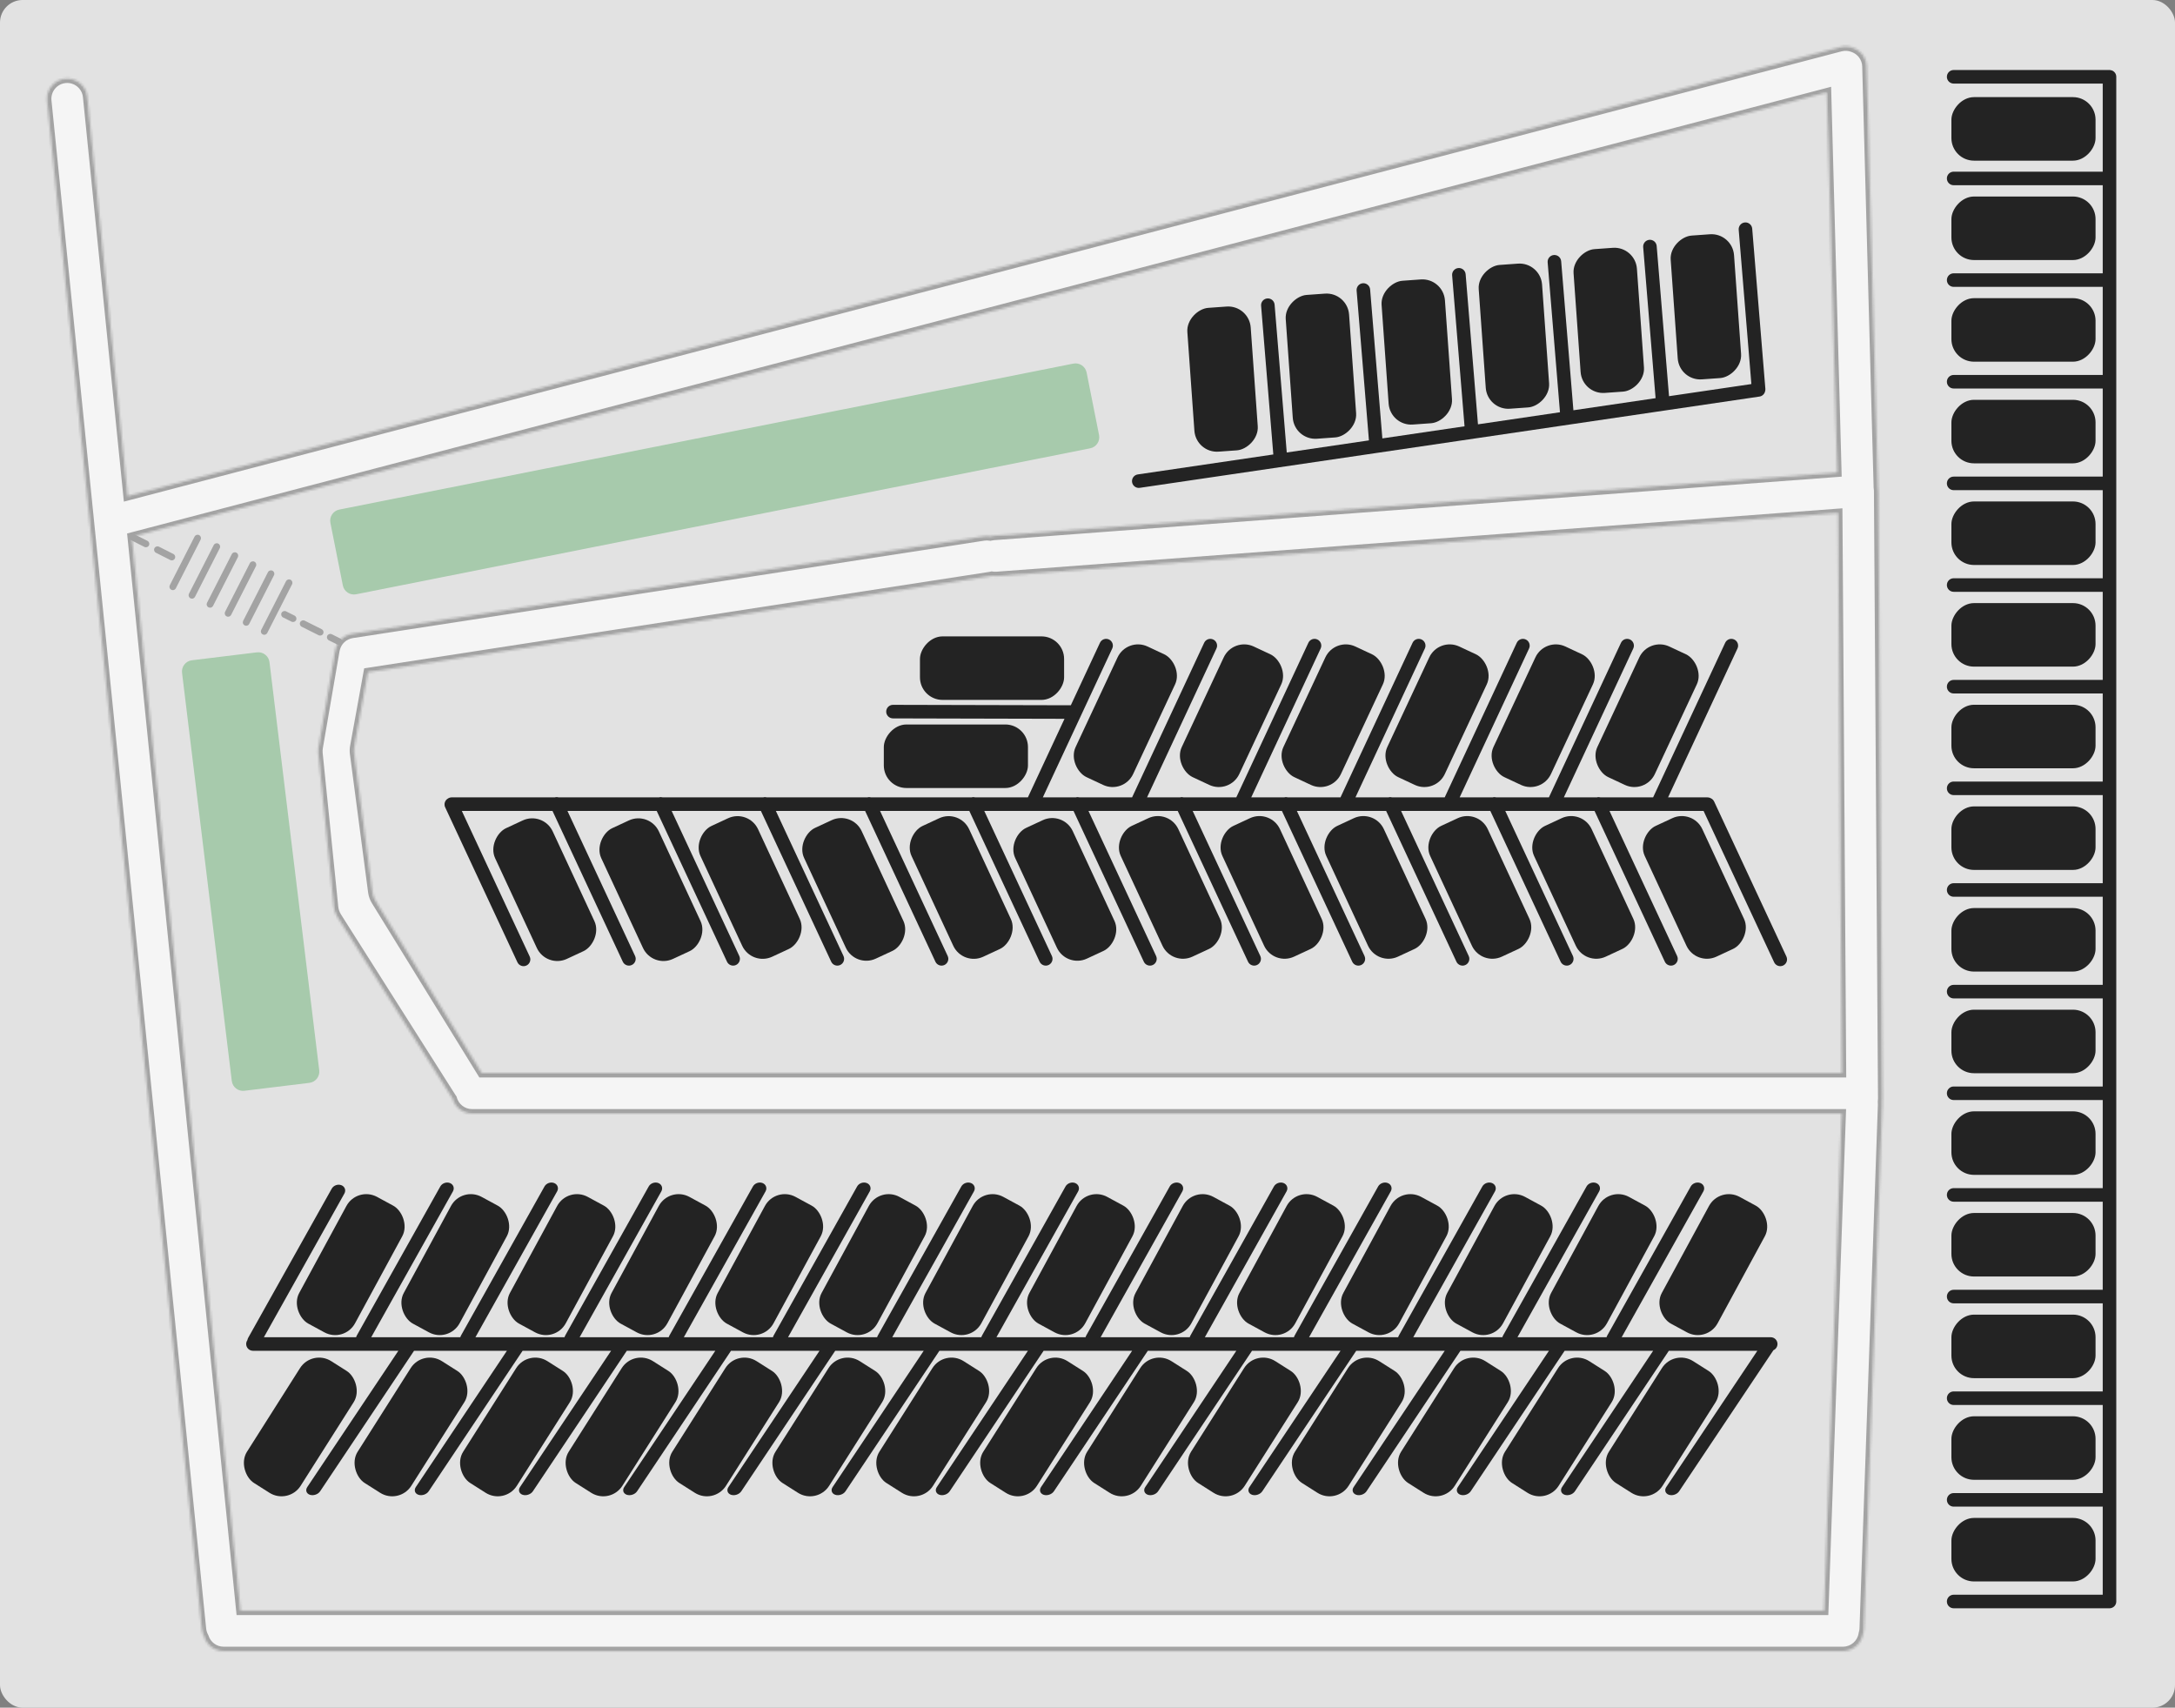 <svg width="963" height="756" viewBox="0 0 963 756" fill="none" xmlns="http://www.w3.org/2000/svg">
<rect x="0" y="0" width="963" height="756" fill="#808080" stroke="none"/>
<rect width="963" height="756" rx="10" fill="#E2E2E2"/>
<rect x="596.606" y="129.279" width="63.822" height="28.122" rx="10" transform="rotate(85.92 596.606 129.279)" fill="#232323"/>
<rect x="553.05" y="135" width="63.822" height="28.122" rx="10" transform="rotate(85.92 553.05 135)" fill="#232323"/>
<rect x="639.05" y="123" width="63.822" height="28.122" rx="10" transform="rotate(85.92 639.05 123)" fill="#232323"/>
<rect x="682.05" y="116" width="63.822" height="28.122" rx="10" transform="rotate(85.92 682.05 116)" fill="#232323"/>
<rect x="724.05" y="109" width="63.822" height="28.122" rx="10" transform="rotate(85.92 724.05 109)" fill="#232323"/>
<rect x="767.05" y="103" width="63.822" height="28.122" rx="10" transform="rotate(85.92 767.05 103)" fill="#232323"/>
<rect x="331.421" y="358.033" width="63.822" height="28.122" rx="10" transform="rotate(65.073 331.421 358.033)" fill="#232323"/>
<rect x="287.502" y="359" width="63.822" height="28.122" rx="10" transform="rotate(65.073 287.502 359)" fill="#232323"/>
<rect x="240.502" y="359" width="63.822" height="28.122" rx="10" transform="rotate(65.073 240.502 359)" fill="#232323"/>
<rect width="63.822" height="28.122" rx="10" transform="matrix(0.536 -0.845 -0.845 -0.536 223.467 666.227)" fill="#232323"/>
<rect width="63.822" height="28.122" rx="10" transform="matrix(0.536 -0.845 -0.845 -0.536 176.749 666.227)" fill="#232323"/>
<rect width="63.822" height="28.122" rx="10" transform="matrix(0.536 -0.845 -0.845 -0.536 127.749 666.227)" fill="#232323"/>
<rect width="63.822" height="28.122" rx="10" transform="matrix(0.536 -0.845 -0.845 -0.536 361.749 666.227)" fill="#232323"/>
<rect width="63.822" height="28.122" rx="10" transform="matrix(0.536 -0.845 -0.845 -0.536 407.749 666.227)" fill="#232323"/>
<rect width="63.822" height="28.122" rx="10" transform="matrix(0.536 -0.845 -0.845 -0.536 453.749 666.227)" fill="#232323"/>
<rect width="63.822" height="28.122" rx="10" transform="matrix(0.536 -0.845 -0.845 -0.536 499.749 666.227)" fill="#232323"/>
<rect width="63.822" height="28.122" rx="10" transform="matrix(0.536 -0.845 -0.845 -0.536 545.749 666.227)" fill="#232323"/>
<rect width="63.822" height="28.122" rx="10" transform="matrix(0.536 -0.845 -0.845 -0.536 591.749 666.227)" fill="#232323"/>
<rect width="63.822" height="28.122" rx="10" transform="matrix(0.536 -0.845 -0.845 -0.536 638.749 666.227)" fill="#232323"/>
<rect width="63.822" height="28.122" rx="10" transform="matrix(0.536 -0.845 -0.845 -0.536 684.749 666.227)" fill="#232323"/>
<rect width="63.822" height="28.122" rx="10" transform="matrix(0.536 -0.845 -0.845 -0.536 730.749 666.227)" fill="#232323"/>
<rect width="63.822" height="28.122" rx="10" transform="matrix(0.536 -0.845 -0.845 -0.536 270.196 666.227)" fill="#232323"/>
<rect width="63.822" height="28.122" rx="10" transform="matrix(0.536 -0.845 -0.845 -0.536 316.075 666.227)" fill="#232323"/>
<rect width="63.822" height="28.122" rx="10" transform="matrix(0.424 -0.906 -0.906 -0.424 497.465 351.725)" fill="#232323"/>
<rect width="63.822" height="28.122" rx="10" transform="matrix(0.477 -0.879 -0.879 -0.477 152.426 594.618)" fill="#232323"/>
<rect width="63.822" height="28.122" rx="10" transform="matrix(0.477 -0.879 -0.879 -0.477 198.723 594.618)" fill="#232323"/>
<rect width="63.822" height="28.122" rx="10" transform="matrix(0.477 -0.879 -0.879 -0.477 245.723 594.618)" fill="#232323"/>
<rect width="63.822" height="28.122" rx="10" transform="matrix(0.477 -0.879 -0.879 -0.477 290.723 594.618)" fill="#232323"/>
<rect width="63.822" height="28.122" rx="10" transform="matrix(0.477 -0.879 -0.879 -0.477 337.723 594.618)" fill="#232323"/>
<rect width="63.822" height="28.122" rx="10" transform="matrix(0.477 -0.879 -0.879 -0.477 383.723 594.618)" fill="#232323"/>
<rect width="63.822" height="28.122" rx="10" transform="matrix(0.477 -0.879 -0.879 -0.477 429.723 594.618)" fill="#232323"/>
<rect width="63.822" height="28.122" rx="10" transform="matrix(0.477 -0.879 -0.879 -0.477 475.723 594.618)" fill="#232323"/>
<rect width="63.822" height="28.122" rx="10" transform="matrix(0.477 -0.879 -0.879 -0.477 522.723 594.618)" fill="#232323"/>
<rect width="63.822" height="28.122" rx="10" transform="matrix(0.477 -0.879 -0.879 -0.477 568.723 594.618)" fill="#232323"/>
<rect width="63.822" height="28.122" rx="10" transform="matrix(0.477 -0.879 -0.879 -0.477 614.723 594.618)" fill="#232323"/>
<rect width="63.822" height="28.122" rx="10" transform="matrix(0.477 -0.879 -0.879 -0.477 660.723 594.618)" fill="#232323"/>
<rect width="63.822" height="28.122" rx="10" transform="matrix(0.477 -0.879 -0.879 -0.477 706.723 594.618)" fill="#232323"/>
<rect width="63.822" height="28.122" rx="10" transform="matrix(0.477 -0.879 -0.879 -0.477 755.723 594.618)" fill="#232323"/>
<rect width="63.822" height="28.122" rx="10" transform="matrix(1 0 0 -1 407.317 309.856)" fill="#232323"/>
<rect width="63.822" height="28.122" rx="10" transform="matrix(1 0 0 -1 864 71.122)" fill="#232323"/>
<rect width="63.822" height="28.122" rx="10" transform="matrix(1 0 0 -1 864 115.122)" fill="#232323"/>
<rect width="63.822" height="28.122" rx="10" transform="matrix(1 0 0 -1 864 160.122)" fill="#232323"/>
<rect width="63.822" height="28.122" rx="10" transform="matrix(1 0 0 -1 864 205.122)" fill="#232323"/>
<rect width="63.822" height="28.122" rx="10" transform="matrix(1 0 0 -1 864 250.122)" fill="#232323"/>
<rect width="63.822" height="28.122" rx="10" transform="matrix(1 0 0 -1 864 295.122)" fill="#232323"/>
<rect width="63.822" height="28.122" rx="10" transform="matrix(1 0 0 -1 864 340.122)" fill="#232323"/>
<rect width="63.822" height="28.122" rx="10" transform="matrix(1 0 0 -1 864 385.122)" fill="#232323"/>
<rect width="63.822" height="28.122" rx="10" transform="matrix(1 0 0 -1 864 430.122)" fill="#232323"/>
<rect width="63.822" height="28.122" rx="10" transform="matrix(1 0 0 -1 864 475.122)" fill="#232323"/>
<rect width="63.822" height="28.122" rx="10" transform="matrix(1 0 0 -1 864 520.122)" fill="#232323"/>
<rect width="63.822" height="28.122" rx="10" transform="matrix(1 0 0 -1 864 565.122)" fill="#232323"/>
<rect width="63.822" height="28.122" rx="10" transform="matrix(1 0 0 -1 864 610.122)" fill="#232323"/>
<rect width="63.822" height="28.122" rx="10" transform="matrix(1 0 0 -1 864 655.122)" fill="#232323"/>
<rect width="63.822" height="28.122" rx="10" transform="matrix(1 0 0 -1 864 700.122)" fill="#232323"/>
<rect width="63.822" height="28.122" rx="10" transform="matrix(1 0 0 -1 391.317 348.856)" fill="#232323"/>
<rect width="63.822" height="28.122" rx="10" transform="matrix(0.424 -0.906 -0.906 -0.424 544.465 351.725)" fill="#232323"/>
<rect width="63.822" height="28.122" rx="10" transform="matrix(0.424 -0.906 -0.906 -0.424 589.465 351.725)" fill="#232323"/>
<rect width="63.822" height="28.122" rx="10" transform="matrix(0.424 -0.906 -0.906 -0.424 635.465 351.725)" fill="#232323"/>
<rect width="63.822" height="28.122" rx="10" transform="matrix(0.424 -0.906 -0.906 -0.424 682.465 351.725)" fill="#232323"/>
<rect width="63.822" height="28.122" rx="10" transform="matrix(0.424 -0.906 -0.906 -0.424 728.465 351.725)" fill="#232323"/>
<rect x="424.878" y="358.033" width="63.822" height="28.122" rx="10" transform="rotate(65.073 424.878 358.033)" fill="#232323"/>
<rect x="377.3" y="358.882" width="63.822" height="28.122" rx="10" transform="rotate(65.073 377.3 358.882)" fill="#232323"/>
<rect x="470.757" y="358.882" width="63.822" height="28.122" rx="10" transform="rotate(65.073 470.757 358.882)" fill="#232323"/>
<rect x="517.502" y="358" width="63.822" height="28.122" rx="10" transform="rotate(65.073 517.502 358)" fill="#232323"/>
<rect x="562.502" y="358" width="63.822" height="28.122" rx="10" transform="rotate(65.073 562.502 358)" fill="#232323"/>
<rect x="608.502" y="358" width="63.822" height="28.122" rx="10" transform="rotate(65.073 608.502 358)" fill="#232323"/>
<rect x="654.502" y="358" width="63.822" height="28.122" rx="10" transform="rotate(65.073 654.502 358)" fill="#232323"/>
<rect x="700.502" y="358" width="63.822" height="28.122" rx="10" transform="rotate(65.073 700.502 358)" fill="#232323"/>
<rect x="749.502" y="358" width="63.822" height="28.122" rx="10" transform="rotate(65.073 749.502 358)" fill="#232323"/>
<mask id="path-71-inside-1_579_294" fill="white">
<path d="M814.892 20.794C816.802 20.293 818.729 20.446 820.438 21.113C823.884 22.299 826.401 25.523 826.506 29.38L831.545 215.135C831.549 215.291 831.549 215.446 831.545 215.6C831.64 216.115 831.696 216.645 831.699 217.187L833.5 486.372C833.503 486.855 833.467 487.329 833.397 487.792C833.445 488.226 833.463 488.67 833.447 489.12L825.305 720.939C825.276 721.757 825.136 722.544 824.905 723.29C824.28 727.65 820.532 731.001 815.999 731.002H98.999C94.966 731.002 91.551 728.348 90.407 724.692C89.815 723.642 89.423 722.456 89.294 721.179L20.799 44.637C20.299 39.692 23.902 35.278 28.847 34.777C33.792 34.276 38.206 37.88 38.707 42.825L56.599 219.547L814.892 20.794ZM58.434 237.674L106.559 713.002H807.572L815.301 493.002H208.999C204.821 493.002 201.308 490.154 200.294 486.294C200.166 486.121 200.043 485.943 199.926 485.759L149.278 405.888C148.445 404.576 147.93 403.088 147.774 401.542L140.882 333.572C140.791 332.67 140.822 331.761 140.976 330.868L148.333 288.105C148.383 287.813 148.449 287.526 148.529 287.246C149.377 283.829 152.198 281.085 155.895 280.514L435.539 237.374C436.526 237.221 437.501 237.238 438.434 237.398C438.931 237.273 439.445 237.186 439.974 237.146L813.376 209.164L808.815 40.994L58.434 237.674ZM441.319 255.096C440.568 255.152 439.833 255.112 439.123 254.991C438.849 255.06 438.569 255.12 438.283 255.164L162.953 297.637L156.985 330.521C156.799 331.541 156.774 332.584 156.909 333.612L164.968 394.864C165.152 396.263 165.631 397.607 166.371 398.808L213.354 475.002H815.423L813.765 227.184L441.319 255.096Z"/>
</mask>
<path d="M814.892 20.794C816.802 20.293 818.729 20.446 820.438 21.113C823.884 22.299 826.401 25.523 826.506 29.38L831.545 215.135C831.549 215.291 831.549 215.446 831.545 215.6C831.64 216.115 831.696 216.645 831.699 217.187L833.5 486.372C833.503 486.855 833.467 487.329 833.397 487.792C833.445 488.226 833.463 488.67 833.447 489.12L825.305 720.939C825.276 721.757 825.136 722.544 824.905 723.29C824.28 727.65 820.532 731.001 815.999 731.002H98.999C94.966 731.002 91.551 728.348 90.407 724.692C89.815 723.642 89.423 722.456 89.294 721.179L20.799 44.637C20.299 39.692 23.902 35.278 28.847 34.777C33.792 34.276 38.206 37.88 38.707 42.825L56.599 219.547L814.892 20.794ZM58.434 237.674L106.559 713.002H807.572L815.301 493.002H208.999C204.821 493.002 201.308 490.154 200.294 486.294C200.166 486.121 200.043 485.943 199.926 485.759L149.278 405.888C148.445 404.576 147.93 403.088 147.774 401.542L140.882 333.572C140.791 332.67 140.822 331.761 140.976 330.868L148.333 288.105C148.383 287.813 148.449 287.526 148.529 287.246C149.377 283.829 152.198 281.085 155.895 280.514L435.539 237.374C436.526 237.221 437.501 237.238 438.434 237.398C438.931 237.273 439.445 237.186 439.974 237.146L813.376 209.164L808.815 40.994L58.434 237.674ZM441.319 255.096C440.568 255.152 439.833 255.112 439.123 254.991C438.849 255.06 438.569 255.12 438.283 255.164L162.953 297.637L156.985 330.521C156.799 331.541 156.774 332.584 156.909 333.612L164.968 394.864C165.152 396.263 165.631 397.607 166.371 398.808L213.354 475.002H815.423L813.765 227.184L441.319 255.096Z" fill="#F5F5F5"/>
<path d="M814.892 20.794L815.399 22.728L815.399 22.728L814.892 20.794ZM820.438 21.113L819.711 22.976L819.748 22.991L819.787 23.004L820.438 21.113ZM826.506 29.38L828.505 29.326L828.505 29.326L826.506 29.38ZM831.545 215.135L833.544 215.081L833.544 215.081L831.545 215.135ZM831.545 215.6L829.546 215.553L829.541 215.76L829.578 215.964L831.545 215.6ZM831.699 217.187L829.699 217.2L829.699 217.2L831.699 217.187ZM833.5 486.372L835.5 486.358L835.5 486.358L833.5 486.372ZM833.397 487.792L831.419 487.492L831.38 487.752L831.409 488.014L833.397 487.792ZM833.447 489.12L835.446 489.19L835.446 489.19L833.447 489.12ZM825.305 720.939L827.304 721.009L827.304 721.009L825.305 720.939ZM824.905 723.29L822.995 722.698L822.948 722.849L822.926 723.006L824.905 723.29ZM815.999 731.002L815.999 733.002L815.999 733.002L815.999 731.002ZM90.407 724.692L92.316 724.095L92.253 723.893L92.149 723.709L90.407 724.692ZM89.294 721.179L87.304 721.381L87.304 721.381L89.294 721.179ZM20.799 44.637L18.809 44.839L18.809 44.839L20.799 44.637ZM28.847 34.777L28.645 32.787L28.645 32.787L28.847 34.777ZM38.707 42.825L40.697 42.623L40.697 42.623L38.707 42.825ZM56.599 219.547L54.609 219.749L54.844 222.075L57.106 221.482L56.599 219.547ZM58.434 237.674L57.927 235.74L56.272 236.174L56.444 237.876L58.434 237.674ZM106.559 713.002L104.569 713.203L104.751 715.002H106.559V713.002ZM807.572 713.002V715.002H809.503L809.571 713.072L807.572 713.002ZM815.301 493.002L817.3 493.072L817.372 491.002H815.301V493.002ZM200.294 486.294L202.229 485.786L202.13 485.41L201.897 485.098L200.294 486.294ZM199.926 485.759L198.237 486.83L198.237 486.83L199.926 485.759ZM149.278 405.888L150.967 404.817L150.967 404.817L149.278 405.888ZM147.774 401.542L149.763 401.34L149.763 401.34L147.774 401.542ZM140.882 333.572L138.892 333.774L138.892 333.774L140.882 333.572ZM140.976 330.868L139.005 330.529L139.005 330.529L140.976 330.868ZM148.333 288.105L150.304 288.444L150.304 288.444L148.333 288.105ZM148.529 287.246L150.452 287.798L150.462 287.763L150.471 287.727L148.529 287.246ZM155.895 280.514L155.59 278.538L155.59 278.538L155.895 280.514ZM435.539 237.374L435.234 235.397L435.234 235.397L435.539 237.374ZM438.434 237.398L438.096 239.369L438.513 239.441L438.923 239.337L438.434 237.398ZM439.974 237.146L439.824 235.152L439.824 235.152L439.974 237.146ZM813.376 209.164L813.526 211.158L815.427 211.016L815.375 209.109L813.376 209.164ZM808.815 40.994L810.814 40.94L810.746 38.42L808.308 39.059L808.815 40.994ZM441.319 255.096L441.468 257.091L441.468 257.091L441.319 255.096ZM439.123 254.991L439.46 253.019L439.044 252.948L438.634 253.052L439.123 254.991ZM438.283 255.164L438.588 257.14L438.588 257.14L438.283 255.164ZM162.953 297.637L162.648 295.661L161.24 295.878L160.985 297.28L162.953 297.637ZM156.985 330.521L158.952 330.878L158.952 330.878L156.985 330.521ZM156.909 333.612L158.892 333.351L158.892 333.351L156.909 333.612ZM164.968 394.864L162.985 395.125L162.985 395.125L164.968 394.864ZM166.371 398.808L164.669 399.858L164.669 399.858L166.371 398.808ZM213.354 475.002L211.651 476.051L212.237 477.002H213.354V475.002ZM815.423 475.002V477.002H817.436L817.423 474.988L815.423 475.002ZM813.765 227.184L815.765 227.171L815.75 225.03L813.615 225.19L813.765 227.184ZM814.892 20.794L815.399 22.728C816.886 22.338 818.381 22.457 819.711 22.976L820.438 21.113L821.165 19.25C819.076 18.435 816.718 18.247 814.385 18.859L814.892 20.794ZM820.438 21.113L819.787 23.004C822.47 23.928 824.425 26.438 824.507 29.435L826.506 29.38L828.505 29.326C828.377 24.608 825.297 20.67 821.089 19.222L820.438 21.113ZM826.506 29.38L824.507 29.435L829.546 215.19L831.545 215.135L833.544 215.081L828.505 29.326L826.506 29.38ZM831.545 215.135L829.546 215.19C829.549 215.305 829.549 215.425 829.546 215.553L831.545 215.6L833.545 215.648C833.549 215.467 833.55 215.277 833.544 215.081L831.545 215.135ZM831.545 215.6L829.578 215.964C829.654 216.374 829.697 216.786 829.699 217.2L831.699 217.187L833.699 217.174C833.695 216.504 833.626 215.856 833.512 215.236L831.545 215.6ZM831.699 217.187L829.699 217.2L831.5 486.385L833.5 486.372L835.5 486.358L833.699 217.174L831.699 217.187ZM833.5 486.372L831.5 486.385C831.503 486.758 831.474 487.127 831.419 487.492L833.397 487.792L835.374 488.091C835.459 487.53 835.504 486.951 835.5 486.358L833.5 486.372ZM833.397 487.792L831.409 488.014C831.447 488.353 831.461 488.699 831.449 489.05L833.447 489.12L835.446 489.19C835.465 488.641 835.444 488.099 835.384 487.569L833.397 487.792ZM833.447 489.12L831.449 489.049L823.306 720.869L825.305 720.939L827.304 721.009L835.446 489.19L833.447 489.12ZM825.305 720.939L823.306 720.869C823.284 721.503 823.175 722.115 822.995 722.698L824.905 723.29L826.816 723.881C827.097 722.973 827.268 722.01 827.304 721.009L825.305 720.939ZM824.905 723.29L822.926 723.006C822.44 726.396 819.523 729.002 815.999 729.002L815.999 731.002L815.999 733.002C821.542 733.001 826.121 728.904 826.885 723.573L824.905 723.29ZM815.999 731.002V729.002H98.999V731.002V733.002H815.999V731.002ZM98.999 731.002V729.002C95.865 729.002 93.206 726.94 92.316 724.095L90.407 724.692L88.499 725.289C89.896 729.757 94.067 733.002 98.999 733.002V731.002ZM90.407 724.692L92.149 723.709C91.689 722.893 91.385 721.972 91.284 720.978L89.294 721.179L87.304 721.381C87.462 722.939 87.941 724.39 88.666 725.675L90.407 724.692ZM89.294 721.179L91.284 720.978L22.789 44.436L20.799 44.637L18.809 44.839L87.304 721.381L89.294 721.179ZM20.799 44.637L22.789 44.436C22.4 40.59 25.202 37.156 29.048 36.767L28.847 34.777L28.645 32.787C22.601 33.399 18.198 38.794 18.809 44.839L20.799 44.637ZM28.847 34.777L29.048 36.767C32.894 36.377 36.328 39.18 36.717 43.026L38.707 42.825L40.697 42.623C40.085 36.579 34.69 32.175 28.645 32.787L28.847 34.777ZM38.707 42.825L36.717 43.026L54.609 219.749L56.599 219.547L58.589 219.346L40.697 42.623L38.707 42.825ZM56.599 219.547L57.106 221.482L815.399 22.728L814.892 20.794L814.385 18.859L56.092 217.613L56.599 219.547ZM58.434 237.674L56.444 237.876L104.569 713.203L106.559 713.002L108.549 712.8L60.424 237.473L58.434 237.674ZM106.559 713.002V715.002H807.572V713.002V711.002H106.559V713.002ZM807.572 713.002L809.571 713.072L817.3 493.072L815.301 493.002L813.302 492.931L805.574 712.931L807.572 713.002ZM815.301 493.002V491.002H208.999V493.002V495.002H815.301V493.002ZM208.999 493.002V491.002C205.752 491.002 203.017 488.789 202.229 485.786L200.294 486.294L198.36 486.801C199.598 491.519 203.889 495.002 208.999 495.002V493.002ZM200.294 486.294L201.897 485.098C201.798 484.964 201.703 484.828 201.615 484.688L199.926 485.759L198.237 486.83C198.382 487.059 198.534 487.278 198.691 487.489L200.294 486.294ZM199.926 485.759L201.615 484.688L150.967 404.817L149.278 405.888L147.588 406.959L198.237 486.83L199.926 485.759ZM149.278 405.888L150.967 404.817C150.301 403.767 149.889 402.577 149.763 401.34L147.774 401.542L145.784 401.743C145.972 403.599 146.59 405.385 147.588 406.959L149.278 405.888ZM147.774 401.542L149.763 401.34L142.872 333.37L140.882 333.572L138.892 333.774L145.784 401.743L147.774 401.542ZM140.882 333.572L142.872 333.37C142.799 332.649 142.824 331.921 142.947 331.207L140.976 330.868L139.005 330.529C138.82 331.6 138.783 332.692 138.892 333.774L140.882 333.572ZM140.976 330.868L142.947 331.207L150.304 288.444L148.333 288.105L146.362 287.766L139.005 330.529L140.976 330.868ZM148.333 288.105L150.304 288.444C150.342 288.223 150.392 288.007 150.452 287.798L148.529 287.246L146.607 286.693C146.506 287.045 146.424 287.403 146.362 287.766L148.333 288.105ZM148.529 287.246L150.471 287.727C151.131 285.065 153.328 282.934 156.2 282.491L155.895 280.514L155.59 278.538C151.068 279.235 147.623 282.593 146.588 286.764L148.529 287.246ZM155.895 280.514L156.2 282.491L435.844 239.35L435.539 237.374L435.234 235.397L155.59 278.538L155.895 280.514ZM435.539 237.374L435.844 239.35C436.612 239.232 437.369 239.245 438.096 239.369L438.434 237.398L438.772 235.427C437.632 235.231 436.441 235.211 435.234 235.397L435.539 237.374ZM438.434 237.398L438.923 239.337C439.315 239.238 439.716 239.171 440.123 239.14L439.974 237.146L439.824 235.152C439.174 235.2 438.547 235.307 437.944 235.459L438.434 237.398ZM439.974 237.146L440.123 239.14L813.526 211.158L813.376 209.164L813.227 207.169L439.824 235.152L439.974 237.146ZM813.376 209.164L815.375 209.109L810.814 40.94L808.815 40.994L806.815 41.048L811.377 209.218L813.376 209.164ZM808.815 40.994L808.308 39.059L57.927 235.74L58.434 237.674L58.941 239.609L809.322 42.928L808.815 40.994ZM441.319 255.096L441.169 253.102C440.588 253.145 440.016 253.114 439.46 253.019L439.123 254.991L438.786 256.962C439.65 257.11 440.549 257.16 441.468 257.091L441.319 255.096ZM439.123 254.991L438.634 253.052C438.408 253.109 438.191 253.154 437.978 253.187L438.283 255.164L438.588 257.14C438.947 257.085 439.289 257.012 439.613 256.93L439.123 254.991ZM438.283 255.164L437.978 253.187L162.648 295.661L162.953 297.637L163.258 299.614L438.588 257.14L438.283 255.164ZM162.953 297.637L160.985 297.28L155.017 330.164L156.985 330.521L158.952 330.878L164.921 297.994L162.953 297.637ZM156.985 330.521L155.017 330.164C154.794 331.388 154.764 332.64 154.926 333.873L156.909 333.612L158.892 333.351C158.784 332.528 158.804 331.694 158.952 330.878L156.985 330.521ZM156.909 333.612L154.926 333.873L162.985 395.125L164.968 394.864L166.951 394.603L158.892 333.351L156.909 333.612ZM164.968 394.864L162.985 395.125C163.206 396.804 163.78 398.417 164.669 399.858L166.371 398.808L168.074 397.758C167.481 396.797 167.098 395.722 166.951 394.603L164.968 394.864ZM166.371 398.808L164.669 399.858L211.651 476.051L213.354 475.002L215.056 473.952L168.074 397.758L166.371 398.808ZM213.354 475.002V477.002H815.423V475.002V473.002H213.354V475.002ZM815.423 475.002L817.423 474.988L815.765 227.171L813.765 227.184L811.765 227.198L813.423 475.015L815.423 475.002ZM813.765 227.184L813.615 225.19L441.169 253.102L441.319 255.096L441.468 257.091L813.914 229.179L813.765 227.184Z" fill="#A3A3A3" mask="url(#path-71-inside-1_579_294)"/>
<path d="M113.75 288.8C116.491 288.465 118.984 290.417 119.318 293.158L141.341 473.82C141.675 476.561 139.724 479.054 136.983 479.388L108.196 482.898C105.455 483.232 102.962 481.281 102.628 478.54L80.605 297.877C80.271 295.136 82.223 292.643 84.964 292.308L113.75 288.8ZM475.229 160.975C477.938 160.437 480.571 162.196 481.109 164.904L486.614 192.595C487.153 195.304 485.394 197.936 482.685 198.474L157.675 263.095C154.966 263.633 152.334 261.874 151.796 259.166L146.29 231.474C145.751 228.766 147.511 226.134 150.22 225.595L475.229 160.975Z" fill="#A7CAAC"/>
<path d="M144.909 281.455C145.279 280.714 146.18 280.413 146.921 280.784L150.67 282.659L150.804 282.734C151.446 283.141 151.689 283.977 151.341 284.671C150.994 285.365 150.181 285.673 149.47 285.404L149.33 285.341L145.58 283.467C144.839 283.097 144.538 282.196 144.909 281.455ZM132.908 275.455C133.278 274.714 134.18 274.413 134.92 274.784L142.421 278.534L142.554 278.609C143.196 279.016 143.44 279.852 143.092 280.546C142.745 281.241 141.931 281.548 141.22 281.279L141.08 281.217L133.579 277.466C132.838 277.096 132.538 276.195 132.908 275.455ZM126.633 257.319C127.01 256.581 127.913 256.288 128.651 256.664C129.389 257.04 129.682 257.943 129.306 258.681L118.336 280.213L118.26 280.347C117.849 280.986 117.011 281.222 116.319 280.87C115.627 280.517 115.326 279.701 115.601 278.992L115.664 278.852L126.633 257.319ZM118.633 253.319C119.01 252.581 119.913 252.288 120.651 252.664C121.389 253.04 121.682 253.943 121.306 254.681L110.336 276.213L110.26 276.347C109.849 276.986 109.011 277.222 108.319 276.87C107.627 276.517 107.326 275.701 107.601 274.992L107.664 274.852L118.633 253.319ZM124.659 271.33C125.029 270.589 125.93 270.288 126.67 270.659L130.42 272.534L130.554 272.609C131.196 273.016 131.439 273.851 131.091 274.545C130.744 275.24 129.93 275.548 129.219 275.278L129.079 275.216L125.329 273.341C124.588 272.971 124.288 272.07 124.659 271.33ZM110.633 249.319C111.01 248.581 111.913 248.288 112.651 248.664C113.389 249.04 113.682 249.943 113.306 250.681L102.336 272.213L102.26 272.347C101.849 272.986 101.011 273.222 100.319 272.87C99.627 272.517 99.326 271.701 99.601 270.992L99.664 270.852L110.633 249.319ZM102.633 245.319C103.01 244.581 103.913 244.288 104.651 244.664C105.389 245.04 105.682 245.943 105.306 246.681L94.337 268.213L94.26 268.347C93.849 268.986 93.011 269.222 92.319 268.87C91.627 268.517 91.326 267.701 91.601 266.992L91.664 266.852L102.633 245.319ZM94.633 241.319C95.01 240.581 95.913 240.288 96.651 240.664C97.389 241.04 97.682 241.943 97.306 242.681L86.337 264.213L86.26 264.347C85.849 264.986 85.011 265.222 84.319 264.87C83.627 264.517 83.326 263.701 83.601 262.992L83.664 262.852L94.633 241.319ZM86.148 237.553C86.524 236.815 87.427 236.521 88.166 236.897C88.904 237.273 89.198 238.176 88.822 238.915L77.851 260.448L77.775 260.581C77.363 261.22 76.526 261.456 75.834 261.103C75.142 260.75 74.841 259.935 75.116 259.226L75.178 259.085L86.148 237.553ZM68.375 242.691C68.749 241.952 69.651 241.656 70.39 242.03L76.763 245.254L76.896 245.331C77.536 245.741 77.775 246.577 77.424 247.27C77.074 247.963 76.258 248.267 75.548 247.994L75.409 247.931L69.036 244.707C68.297 244.333 68.001 243.43 68.375 242.691ZM56.903 236.884C57.277 236.145 58.179 235.849 58.919 236.223L65.292 239.449L65.424 239.525C66.065 239.935 66.302 240.771 65.952 241.464C65.601 242.157 64.786 242.461 64.077 242.188L63.936 242.125L57.564 238.9C56.825 238.526 56.529 237.623 56.903 236.884Z" fill="#A3A3A3"/>
<path d="M934.288 31.014C934.292 31.014 934.296 31.014 934.3 31.015C934.557 31.04 934.804 31.101 935.038 31.188C935.074 31.201 935.11 31.212 935.146 31.227C935.192 31.246 935.237 31.269 935.283 31.291C935.326 31.311 935.369 31.33 935.41 31.352C935.447 31.372 935.482 31.395 935.519 31.416C935.564 31.443 935.609 31.469 935.653 31.498C935.692 31.524 935.73 31.552 935.768 31.58C935.806 31.608 935.844 31.635 935.881 31.664C935.913 31.69 935.944 31.718 935.976 31.746C936.018 31.784 936.061 31.821 936.102 31.861C936.128 31.887 936.153 31.914 936.179 31.941C936.215 31.98 936.251 32.018 936.285 32.059C936.316 32.095 936.345 32.132 936.374 32.17C936.404 32.209 936.434 32.248 936.462 32.289C936.486 32.324 936.509 32.359 936.531 32.395C936.56 32.439 936.587 32.485 936.613 32.531C936.635 32.569 936.655 32.608 936.675 32.648C936.697 32.69 936.719 32.733 936.738 32.777C936.759 32.825 936.778 32.873 936.797 32.921C936.813 32.962 936.829 33.004 936.843 33.046C936.859 33.094 936.873 33.143 936.887 33.192C936.899 33.237 936.911 33.281 936.921 33.326C936.96 33.495 936.987 33.668 936.996 33.846L937 34V709C937 710.605 935.739 711.916 934.154 711.996L934 712H865C863.343 712 862 710.657 862 709C862 707.343 863.343 706 865 706H931V667H865C863.343 667 862 665.657 862 664C862 662.343 863.343 661 865 661H931V622H865C863.343 622 862 620.657 862 619C862 617.343 863.343 616 865 616H931V577H865C863.343 577 862 575.657 862 574C862 572.343 863.343 571 865 571H931V532H865C863.343 532 862 530.657 862 529C862 527.343 863.343 526 865 526H931V487H865C863.343 487 862 485.657 862 484C862 482.343 863.343 481 865 481H931V442H865C863.343 442 862 440.657 862 439C862 437.343 863.343 436 865 436H931V397H865C863.343 397 862 395.657 862 394C862 392.343 863.343 391 865 391H931V352H865C863.343 352 862 350.657 862 349C862 347.343 863.343 346 865 346H931V307H865C863.343 307 862 305.657 862 304C862 302.343 863.343 301 865 301H931V262H865C863.343 262 862 260.657 862 259C862 257.343 863.343 256 865 256H931V217H865C863.343 217 862 215.657 862 214C862 212.343 863.343 211 865 211H931V172H865C863.343 172 862 170.657 862 169C862 167.343 863.343 166 865 166H931V127H865C863.343 127 862 125.657 862 124C862 122.343 863.343 121 865 121H931V82H865C863.343 82 862 80.657 862 79C862 77.343 863.343 76 865 76H931V37H865C863.343 37 862 35.657 862 34C862 32.343 863.343 31 865 31H934C934.097 31 934.193 31.005 934.288 31.014ZM748.586 525.269C749.396 523.823 751.305 523.137 752.85 523.736C754.394 524.336 754.989 525.994 754.18 527.439L718.013 592H784C785.657 592 787 593.343 787 595C787 596.229 786.26 597.285 785.201 597.748L743.456 660.194C742.535 661.572 740.511 662.273 738.936 661.761C737.36 661.248 736.829 659.715 737.75 658.338L778.086 598H738.896L697.319 660.194C696.399 661.572 694.374 662.273 692.799 661.761C691.223 661.248 690.692 659.715 691.613 658.338L731.949 598H692.759L651.182 660.194C650.261 661.572 648.237 662.273 646.661 661.761C645.086 661.248 644.555 659.715 645.476 658.338L685.812 598H646.621L605.045 660.194C604.124 661.572 602.1 662.273 600.524 661.761C598.949 661.248 598.418 659.715 599.339 658.338L639.675 598H600.484L558.907 660.194C557.986 661.572 555.962 662.273 554.387 661.761C552.811 661.248 552.28 659.715 553.201 658.338L593.537 598H554.347L512.77 660.194C511.849 661.572 509.825 662.273 508.25 661.761C506.674 661.248 506.144 659.715 507.064 658.338L547.399 598H508.21L466.633 660.194C465.712 661.572 463.688 662.273 462.112 661.761C460.537 661.248 460.006 659.715 460.927 658.338L501.263 598H462.072L420.495 660.194C419.574 661.572 417.551 662.273 415.976 661.761C414.4 661.248 413.869 659.715 414.79 658.338L455.125 598H415.936L374.358 660.194C373.438 661.572 371.413 662.273 369.838 661.761C368.262 661.248 367.732 659.715 368.652 658.338L408.988 598H369.798L328.221 660.194C327.3 661.572 325.277 662.273 323.701 661.761C322.126 661.248 321.595 659.715 322.516 658.338L362.851 598H323.661L282.084 660.194C281.163 661.572 279.139 662.273 277.563 661.761C275.988 661.248 275.457 659.715 276.378 658.338L316.714 598H277.523L235.946 660.194C235.025 661.572 233.001 662.273 231.426 661.761C229.85 661.248 229.319 659.715 230.24 658.338L270.576 598H231.387L189.81 660.194C188.889 661.572 186.865 662.273 185.289 661.761C183.713 661.248 183.183 659.715 184.104 658.338L224.439 598H183.326L141.75 660.194C140.829 661.572 138.805 662.273 137.229 661.761C135.654 661.248 135.123 659.715 136.044 658.338L176.38 598H112C110.343 598 109 596.657 109 595C109 594.361 109.201 593.77 109.541 593.283C109.585 592.946 109.696 592.604 109.881 592.273L146.88 526.229C147.69 524.784 149.598 524.099 151.143 524.698C152.687 525.298 153.282 526.955 152.473 528.4L116.844 592H157.662C157.722 591.769 157.814 591.538 157.94 591.312L194.939 525.269C195.749 523.823 197.658 523.137 199.202 523.736C200.747 524.336 201.342 525.994 200.532 527.439L164.365 592H203.8C203.859 591.769 203.952 591.538 204.078 591.312L241.076 525.269C241.886 523.823 243.795 523.137 245.34 523.736C246.884 524.336 247.48 525.994 246.67 527.439L210.503 592H249.937C249.996 591.769 250.089 591.538 250.215 591.312L287.214 525.269C288.024 523.823 289.932 523.137 291.477 523.736C293.021 524.336 293.617 525.994 292.808 527.439L256.64 592H296.074C296.134 591.769 296.226 591.538 296.353 591.312L333.352 525.269C334.161 523.823 336.07 523.137 337.614 523.736C339.159 524.336 339.754 525.994 338.944 527.439L302.777 592H342.212C342.272 591.769 342.364 591.538 342.49 591.312L379.488 525.269C380.298 523.823 382.207 523.137 383.751 523.736C385.295 524.336 385.892 525.994 385.082 527.439L348.914 592H388.349C388.408 591.769 388.501 591.538 388.627 591.312L425.626 525.269C426.436 523.823 428.344 523.137 429.889 523.736C431.433 524.336 432.028 525.994 431.219 527.439L395.052 592H434.486C434.546 591.769 434.638 591.538 434.765 591.312L471.763 525.269C472.572 523.823 474.481 523.137 476.025 523.736C477.57 524.336 478.166 525.994 477.356 527.439L441.188 592H480.623C480.683 591.769 480.775 591.538 480.901 591.312L517.9 525.269C518.71 523.823 520.619 523.137 522.163 523.736C523.708 524.336 524.303 525.994 523.493 527.439L487.326 592H526.761C526.82 591.769 526.913 591.538 527.039 591.312L564.037 525.269C564.847 523.823 566.755 523.137 568.3 523.736C569.844 524.336 570.44 525.994 569.631 527.439L533.463 592H572.897C572.957 591.769 573.049 591.538 573.176 591.312L610.175 525.269C610.985 523.823 612.893 523.137 614.438 523.736C615.982 524.336 616.577 525.994 615.768 527.439L579.601 592H619.035C619.095 591.769 619.187 591.538 619.313 591.312L656.312 525.269C657.121 523.823 659.03 523.137 660.574 523.736C662.119 524.336 662.715 525.994 661.905 527.439L625.737 592H665.172C665.232 591.769 665.324 591.538 665.45 591.312L702.449 525.269C703.259 523.823 705.167 523.137 706.712 523.736C708.256 524.336 708.852 525.994 708.042 527.439L671.875 592H711.31C711.369 591.769 711.462 591.538 711.588 591.312L748.586 525.269ZM763.844 284.559C764.544 283.058 766.329 282.408 767.83 283.107C769.332 283.808 769.981 285.593 769.281 287.095L738.55 352.999H755.999C756.544 352.999 757.054 353.147 757.494 353.4C758.116 353.687 758.644 354.187 758.956 354.855L790.948 423.464C791.648 424.965 790.999 426.75 789.497 427.45C787.996 428.15 786.211 427.501 785.511 426L754.268 358.999H712.61L742.559 423.223C743.259 424.724 742.609 426.509 741.107 427.209C739.606 427.909 737.821 427.26 737.121 425.759L705.99 358.999H666.473L696.422 423.223C697.122 424.724 696.472 426.509 694.971 427.209C693.469 427.909 691.684 427.26 690.983 425.759L659.854 358.999H620.336L650.284 423.223C650.984 424.724 650.335 426.509 648.833 427.209C647.332 427.909 645.547 427.26 644.847 425.759L613.716 358.999H574.198L604.147 423.223C604.848 424.724 604.198 426.509 602.696 427.209C601.195 427.909 599.409 427.26 598.709 425.759L567.579 358.999H528.062L558.01 423.223C558.71 424.724 558.06 426.509 556.559 427.209C555.057 427.909 553.273 427.26 552.572 425.759L521.441 358.999H481.924L511.872 423.223C512.572 424.724 511.923 426.509 510.421 427.209C508.919 427.909 507.135 427.26 506.435 425.759L475.305 358.999H435.787L465.735 423.223C466.436 424.724 465.786 426.509 464.284 427.209C462.783 427.909 460.998 427.26 460.298 425.759L429.167 358.999H389.65L419.599 423.223C420.299 424.724 419.649 426.509 418.147 427.209C416.646 427.909 414.86 427.26 414.16 425.759L383.03 358.999H343.513L373.461 423.223C374.161 424.724 373.511 426.509 372.01 427.209C370.508 427.909 368.724 427.26 368.023 425.759L336.893 358.999H297.376L327.324 423.223C328.024 424.724 327.374 426.509 325.873 427.209C324.372 427.909 322.586 427.26 321.886 425.759L290.756 358.999H251.238L281.187 423.223C281.887 424.724 281.237 426.509 279.735 427.209C278.234 427.909 276.449 427.26 275.749 425.759L244.618 358.999H204.469L234.529 423.464C235.23 424.965 234.58 426.75 233.078 427.45C231.577 428.15 229.792 427.501 229.092 426L197.099 357.391C196.448 355.994 196.965 354.351 198.249 353.565C198.742 353.211 199.346 353 199.999 353L245.64 352.999C246.194 352.838 246.768 352.847 247.298 352.999H291.777C292.331 352.838 292.905 352.847 293.436 352.999H337.914C338.468 352.838 339.041 352.848 339.571 352.999H384.053C384.606 352.838 385.179 352.848 385.709 352.999H430.189C430.743 352.838 431.316 352.848 431.846 352.999H455.104L471.321 318.224L395.367 318.039C393.711 318.035 392.37 316.689 392.374 315.032C392.378 313.376 393.725 312.035 395.382 312.039L474.116 312.23L487.021 284.559C487.721 283.058 489.506 282.408 491.007 283.107C492.508 283.808 493.158 285.593 492.458 287.095L461.726 352.999H476.326C476.879 352.838 477.453 352.848 477.982 352.999H501.242L533.158 284.559C533.858 283.058 535.643 282.408 537.145 283.107C538.646 283.808 539.296 285.593 538.596 287.095L507.863 352.999H522.465C523.018 352.838 523.591 352.848 524.12 352.999H547.38L579.295 284.559C579.995 283.058 581.78 282.408 583.281 283.107C584.783 283.808 585.432 285.593 584.732 287.095L554.001 352.999H568.603C569.155 352.839 569.728 352.848 570.257 352.999H593.518L625.433 284.559C626.133 283.058 627.918 282.408 629.419 283.107C630.92 283.808 631.57 285.593 630.87 287.095L600.138 352.999H614.739C615.292 352.838 615.864 352.848 616.394 352.999H639.654L671.569 284.559C672.269 283.058 674.054 282.408 675.556 283.107C677.057 283.808 677.707 285.593 677.007 287.095L646.275 352.999H660.877C661.429 352.839 662.001 352.848 662.53 352.999H685.792L717.707 284.559C718.407 283.058 720.192 282.408 721.693 283.107C723.195 283.808 723.845 285.593 723.145 287.095L692.413 352.999H707.015C707.567 352.839 708.139 352.848 708.668 352.999H731.929L763.844 284.559ZM772.567 98.478C774.218 98.343 775.667 99.573 775.803 101.224L781.629 172.116C781.66 172.493 781.616 172.859 781.516 173.201C781.268 174.401 780.3 175.376 779.018 175.565L504.64 215.969C503 216.21 501.476 215.077 501.234 213.438C500.993 211.799 502.127 210.274 503.766 210.032L563.771 201.195L558.36 135.356C558.225 133.705 559.453 132.257 561.104 132.121C562.756 131.985 564.204 133.214 564.34 134.865L569.719 200.319L606.104 194.961L600.653 128.628C600.518 126.977 601.746 125.528 603.397 125.393C605.048 125.257 606.497 126.486 606.633 128.137L612.052 194.085L648.437 188.727L642.945 121.899C642.81 120.248 644.038 118.8 645.689 118.664C647.34 118.529 648.789 119.757 648.925 121.408L654.385 187.852L690.691 182.505L685.237 116.133C685.102 114.482 686.33 113.032 687.981 112.896C689.632 112.761 691.082 113.99 691.218 115.641L696.64 181.629L733.025 176.271L727.53 109.404C727.395 107.753 728.623 106.305 730.274 106.169C731.925 106.033 733.374 107.262 733.51 108.913L738.973 175.396L775.436 170.027L769.823 101.715C769.688 100.064 770.916 98.614 772.567 98.478Z" fill="#232323"/>
</svg>
